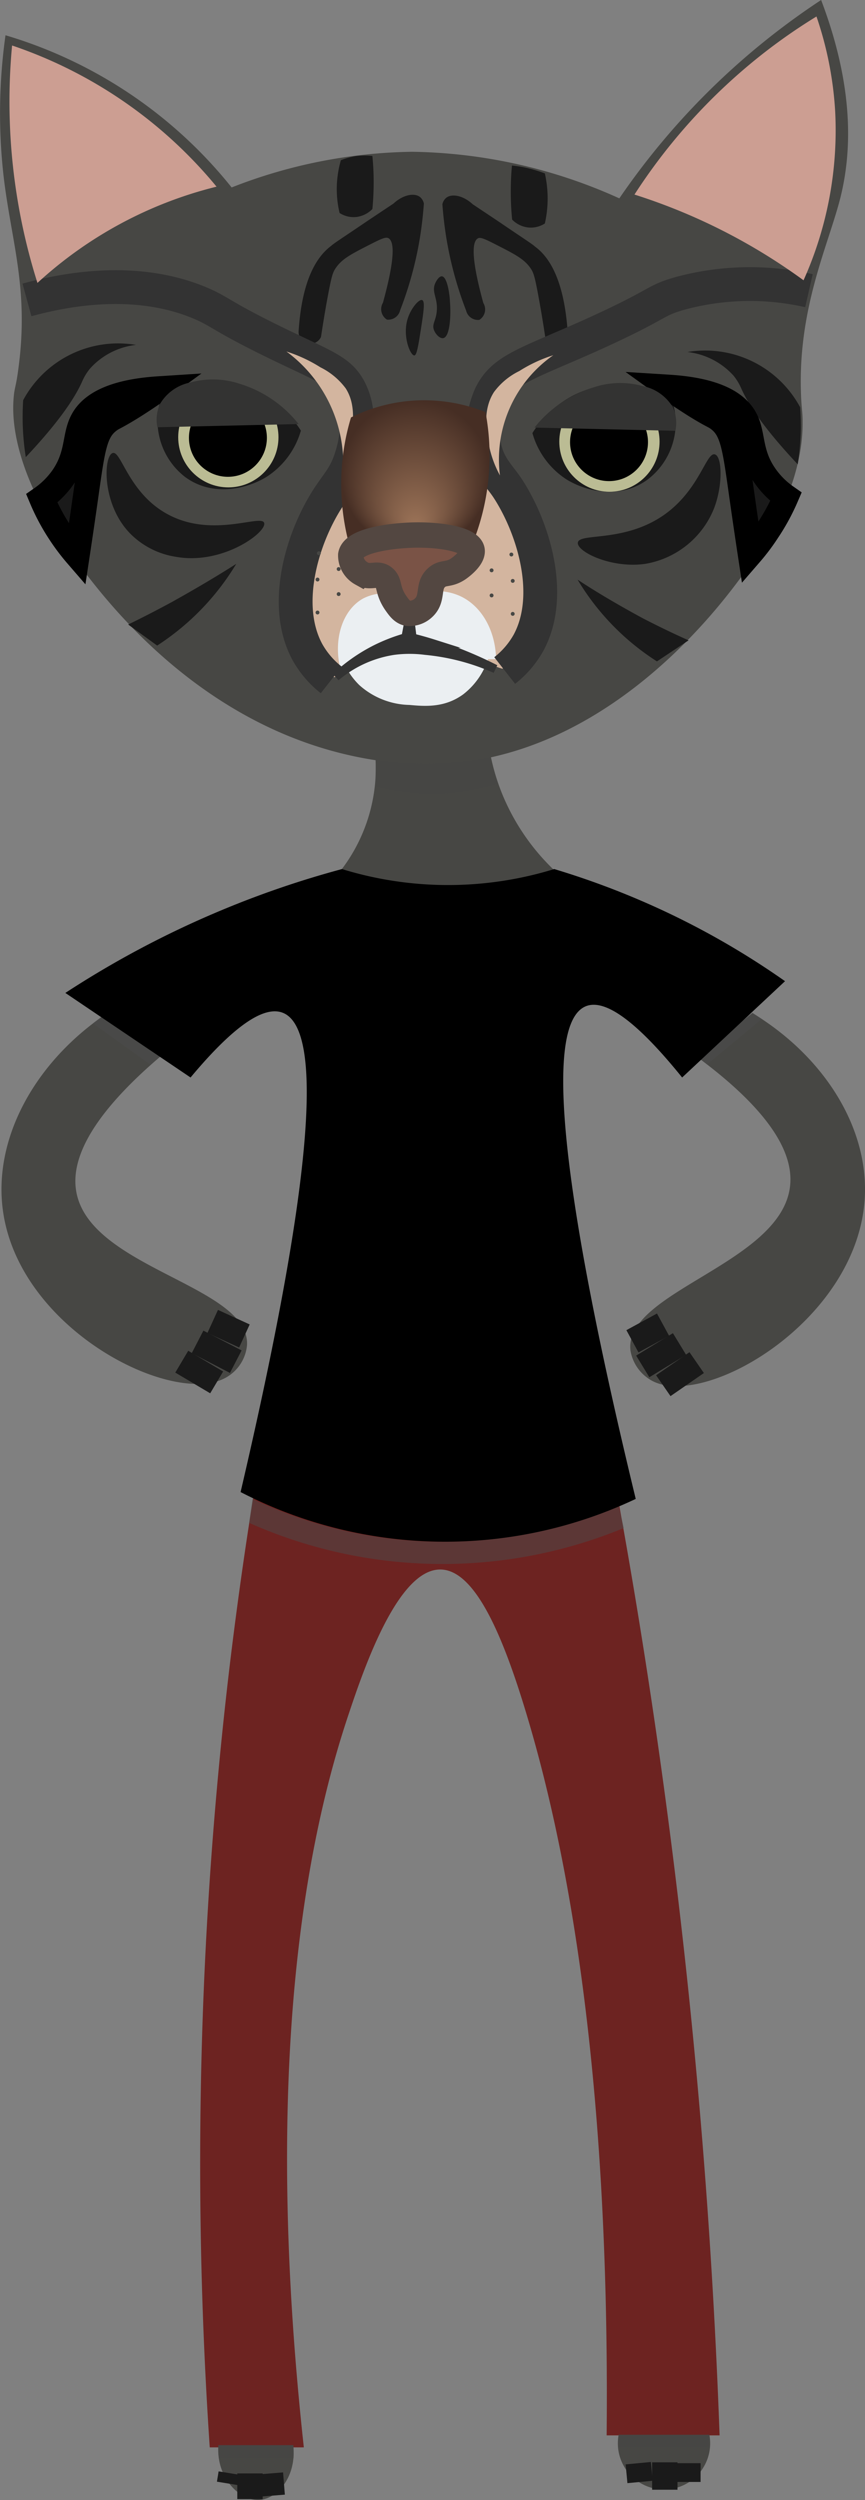 <svg xmlns="http://www.w3.org/2000/svg" xmlns:xlink="http://www.w3.org/1999/xlink" width="102.32" height="295.67" viewBox="0 0 102.32 295.67"><rect x="0" y="0" width="102.32" height="295.67" fill="#808080" stroke="none"/><defs><style>.cls-1{isolation:isolate;}.cls-15,.cls-2{fill:#474744;}.cls-3{fill:#d3b59f;}.cls-4{fill:#ebeff2;}.cls-5,.cls-8{fill:#1a1a1a;}.cls-6{fill:#bbbc94;}.cls-7{fill:#fff;}.cls-8{stroke:#000;}.cls-10,.cls-11,.cls-14,.cls-17,.cls-18,.cls-8,.cls-9{stroke-miterlimit:10;}.cls-14,.cls-17,.cls-18,.cls-8{stroke-width:3px;}.cls-10,.cls-17,.cls-9{fill:none;}.cls-10,.cls-11,.cls-9{stroke:#333;}.cls-9{stroke-width:4px;}.cls-11{fill:#333;}.cls-12{fill:#cc9e92;}.cls-13{fill:url(#radial-gradient);}.cls-14{fill:#7a5346;stroke:#534741;}.cls-15,.cls-20{opacity:0.5;mix-blend-mode:multiply;}.cls-16{fill:#333332;}.cls-17,.cls-18{stroke:#1a1a1a;}.cls-18{fill:#f7a83e;}.cls-19{fill:#6d2321;}.cls-20{fill:#4d4d4d;}</style><radialGradient id="radial-gradient" cx="266.81" cy="178.16" fy="184.641" r="8.77" gradientUnits="userSpaceOnUse"><stop offset="0.05" stop-color="#997156"/><stop offset="1" stop-color="#462e24"/></radialGradient></defs><title>char-body</title><g class="cls-1"><g id="Layer_1" data-name="Layer 1"><path class="cls-2" d="M262.06,211.13a19.86,19.86,0,0,1-4,13.78,41,41,0,0,0,25.12,0,26.15,26.15,0,0,1-6.16-9.12,25.4,25.4,0,0,1-1.42-5Z" transform="translate(-217.68 -122.05)"/><path class="cls-2" d="M314.81,122.05a86.57,86.57,0,0,0-23.87,23.46A61.33,61.33,0,0,0,266.45,140a60.46,60.46,0,0,0-21.37,4.22h0a53.86,53.86,0,0,0-26.75-18,66.29,66.29,0,0,0-.23,16.62c.88,7.62,3,13.24,1.79,22.53-.33,2.67-.52,2.39-.62,4.06-.11,1.89-.25,8.85,7.95,19.65,3.57,4.7,16.46,21.66,38.38,23.27l.85.05c21.56,1.08,35.91-18.1,38.76-21.91,7.07-9.44,7.43-16.09,7.41-18.56,0-1.09-.08-1.21-.16-2.6-.57-10.58,3.18-18.14,4.64-23.94C318.35,140.33,318.86,132.72,314.81,122.05Z" transform="translate(-217.68 -122.05)"/><path class="cls-3" d="M275.58,177.35a28.18,28.18,0,0,1,4.49,8.19,19.81,19.81,0,0,1,1.25,7.17,11.25,11.25,0,0,1-.78,4.06,10.65,10.65,0,0,1-3.43,4.37,12.69,12.69,0,0,1-1.53-23.79Z" transform="translate(-217.68 -122.05)"/><path class="cls-3" d="M258.26,178.91a27.71,27.71,0,0,0-4,7.64,18.54,18.54,0,0,0-1.25,7.17,11.25,11.25,0,0,0,.78,4.06,10.65,10.65,0,0,0,3.43,4.37,13.2,13.2,0,0,0,1.09-23.24Z" transform="translate(-217.68 -122.05)"/><path class="cls-4" d="M258.42,200.59a8.59,8.59,0,0,0,1.77,2.49,9.16,9.16,0,0,0,5.92,2.34c1.78.16,4.14.37,6.36-1.25a8.67,8.67,0,0,0,3.12-4.82,33.42,33.42,0,0,0-17.17,1.24Z" transform="translate(-217.68 -122.05)"/><path class="cls-4" d="M268.61,192a6.69,6.69,0,0,1,3.51.55c2.56,1.19,4.17,4.09,4.24,7.45a32,32,0,0,1-5.31-.31c-2.74-.39-3.36-.85-3.74-1.25a4.07,4.07,0,0,1-.88-3.79A4.3,4.3,0,0,1,268.61,192Z" transform="translate(-217.68 -122.05)"/><path class="cls-4" d="M264.13,192.3a5.59,5.59,0,0,0-3.51.54c-2.38,1.33-3.56,4.73-2.67,8.37A25.19,25.19,0,0,1,261.7,200c2.11-.53,2.94-.45,3.73-1.22a4,4,0,0,0,.88-3.79A4.3,4.3,0,0,0,264.13,192.3Z" transform="translate(-217.68 -122.05)"/><path class="cls-5" d="M297.35,170a11.63,11.63,0,0,0-7.8-2.34c-5.64.45-8.59,5.11-8.89,5.61a9.62,9.62,0,0,0,4,5.46c2.43,1.51,6.48,2.39,9.67,0A8.41,8.41,0,0,0,297.35,170Z" transform="translate(-217.68 -122.05)"/><path class="cls-5" d="M236.58,169.7a11.58,11.58,0,0,1,7.8-2.34c5.64.46,8.58,5.11,8.89,5.62a9.65,9.65,0,0,1-4.05,5.46c-2.43,1.5-6.48,2.38-9.67,0A8.41,8.41,0,0,1,236.58,169.7Z" transform="translate(-217.68 -122.05)"/><circle class="cls-6" cx="27.01" cy="51.71" r="5.93"/><circle cx="26.96" cy="51.78" r="4.61"/><circle class="cls-7" cx="29.69" cy="48.92" r="1.22"/><circle class="cls-6" cx="72.09" cy="52.23" r="5.93"/><circle cx="72.04" cy="52.29" r="4.61"/><circle class="cls-7" cx="74.76" cy="49.44" r="1.22"/><path class="cls-5" d="M220.42,169.38a12.75,12.75,0,0,1,13.35-6.54,8.6,8.6,0,0,0-5.45,2.81,6.38,6.38,0,0,0-.94,1.56c-.8,1.78-2.55,4.55-6.65,8.9a30.55,30.55,0,0,1-.37-4.22C220.35,171,220.37,170.16,220.42,169.38Z" transform="translate(-217.68 -122.05)"/><path class="cls-5" d="M312.33,170.22A12.75,12.75,0,0,0,299,163.68a8.65,8.65,0,0,1,5.46,2.81,6.58,6.58,0,0,1,.93,1.56c.8,1.78,2.55,4.55,6.65,8.91a30.84,30.84,0,0,0,.37-4.23C312.41,171.84,312.38,171,312.33,170.22Z" transform="translate(-217.68 -122.05)"/><path class="cls-8" d="M222.62,181a10.18,10.18,0,0,0,2.5-2.49c1.86-2.69,1.35-4.86,2.34-6.71.87-1.65,3.1-3.37,9-3.75-.74.54-1.86,1.31-3.27,2.19-2,1.23-2.12,1.15-2.65,1.56-1.73,1.31-1.94,3.38-2.81,9.51-.19,1.34-.51,3.56-.94,6.4a25,25,0,0,1-2-2.65A24.72,24.72,0,0,1,222.62,181Z" transform="translate(-217.68 -122.05)"/><path class="cls-8" d="M310.65,180.81a10.06,10.06,0,0,1-2.49-2.5c-1.87-2.68-1.36-4.85-2.34-6.7-.88-1.65-3.1-3.38-9.05-3.75.75.54,1.87,1.31,3.27,2.19,2,1.23,2.13,1.15,2.66,1.56,1.72,1.31,1.93,3.37,2.8,9.51.19,1.33.51,3.56.94,6.4a24.2,24.2,0,0,0,2-2.66A24.94,24.94,0,0,0,310.65,180.81Z" transform="translate(-217.68 -122.05)"/><path class="cls-5" d="M258,141a12.78,12.78,0,0,0-.47,2.81,12.27,12.27,0,0,0,.32,3.43,3.06,3.06,0,0,0,2,.47,3.21,3.21,0,0,0,1.88-.94,32.71,32.71,0,0,0,.15-3.27c0-1.07-.06-2.06-.15-3a8.35,8.35,0,0,0-1.88,0A8.16,8.16,0,0,0,258,141Z" transform="translate(-217.68 -122.05)"/><path class="cls-5" d="M282.13,142.56a13.45,13.45,0,0,1,0,5.92,3.06,3.06,0,0,1-2,.47,3.14,3.14,0,0,1-1.87-.93c-.1-1-.16-2.1-.16-3.28s.05-2.16.14-3.11a13.45,13.45,0,0,1,1.87.31A16,16,0,0,1,282.13,142.56Z" transform="translate(-217.68 -122.05)"/><path class="cls-5" d="M253,161.28a1.39,1.39,0,0,0,2.65.62c.19-1.25.44-2.84.78-4.68.47-2.52.61-2.94.94-3.43.74-1.12,1.84-1.68,4.05-2.81,1.24-.63,1.87-.94,2.19-.77.65.33.92,2-.63,7.64a1.47,1.47,0,0,0,.47,2,1.44,1.44,0,0,0,1.56-1.1,42.94,42.94,0,0,0,2.34-8.57c.23-1.43.38-2.79.47-4.06a1.37,1.37,0,0,0-.47-.78c-.67-.51-2-.26-3.12.78l-3,2c-3.3,2.24-4,2.67-4.37,3C255.21,152.36,253.4,155,253,161.28Z" transform="translate(-217.68 -122.05)"/><path class="cls-5" d="M284.83,161.31a1.39,1.39,0,0,1-1.09,1.4,1.4,1.4,0,0,1-1.56-.78c-.19-1.25-.44-2.84-.78-4.68-.46-2.53-.61-2.94-.93-3.43-.75-1.12-1.85-1.68-4.06-2.81-1.24-.63-1.86-.94-2.18-.78-.65.33-.93,2,.62,7.65a1.46,1.46,0,0,1-.47,2,1.44,1.44,0,0,1-1.56-1.09,43.54,43.54,0,0,1-2.34-8.58c-.23-1.42-.38-2.78-.47-4a1.37,1.37,0,0,1,.47-.78c.67-.51,2-.26,3.12.78l3,2c3.29,2.24,4,2.67,4.36,3C282.58,152.39,284.39,155,284.83,161.31Z" transform="translate(-217.68 -122.05)"/><path class="cls-5" d="M267.62,157.54c.36.14.16,1.44-.15,3.43s-.49,3.1-.78,3.12c-.48,0-1.44-2.3-.78-4.37C266.3,158.49,267.25,157.39,267.62,157.54Z" transform="translate(-217.68 -122.05)"/><path class="cls-5" d="M269.19,155.49c-.54,1.11.33,1.78.15,3.43-.12,1.13-.61,1.49-.31,2.2.19.49.7,1,1.09.92.81-.18.92-2.79.78-4.37,0-.49-.27-2.87-.94-2.94C269.58,154.69,269.23,155.4,269.19,155.49Z" transform="translate(-217.68 -122.05)"/><path class="cls-5" d="M231,175.63c1-.35,1.85,4.64,6.39,7.17,5.34,3,11.22,0,11.54,1.1s-4.92,5-10.45,4a9.65,9.65,0,0,1-5.46-2.81C229.7,181.63,229.92,176,231,175.63Z" transform="translate(-217.68 -122.05)"/><path class="cls-5" d="M302.25,175.79c-1-.31-1.76,3.91-5.62,6.86-4.83,3.69-10.48,2.34-10.6,3.59-.1,1.07,4,3.08,8,2.49a10.66,10.66,0,0,0,8.11-6.55C303.21,179.41,303.1,176.05,302.25,175.79Z" transform="translate(-217.68 -122.05)"/><path class="cls-5" d="M232.84,195.91l3.43,2.49a29.87,29.87,0,0,0,9.36-9.67c-2.36,1.51-4.9,3-7.64,4.53Q235.35,194.69,232.84,195.91Z" transform="translate(-217.68 -122.05)"/><path class="cls-5" d="M299.13,197.78l-3.74,2.49A29.33,29.33,0,0,1,286,190.6c2.28,1.51,4.83,3,7.64,4.53C295.55,196.12,297.38,197,299.13,197.78Z" transform="translate(-217.68 -122.05)"/><path class="cls-9" d="M256.86,202.46a11,11,0,0,1-2.81-3.28c-3-5.52-.67-13.36,2.34-18.09,1.2-1.88,2.11-2.66,2.81-4.84.29-.91,1.54-4.83-.16-8.11-1.2-2.32-3.09-2.77-9.2-5.77s-6.17-3.52-8.58-4.52c-3.18-1.32-9.8-3.22-20.39-.33" transform="translate(-217.68 -122.05)"/><path class="cls-9" d="M277.38,201.35a11,11,0,0,0,2.81-3.27c3-5.53.67-13.37-2.34-18.1-1-1.58-2.28-2.6-2.81-4.83a10.36,10.36,0,0,1,.69-6.38c1.48-3,4.14-3.63,11.7-7,8.45-3.8,7.48-4.1,10.61-5a31.56,31.56,0,0,1,15.33-.34" transform="translate(-217.68 -122.05)"/><path class="cls-9" d="M263.53,191.14" transform="translate(-217.68 -122.05)"/><path class="cls-10" d="M279.55,212.36" transform="translate(-217.68 -122.05)"/><path class="cls-11" d="M266.14,194.89l.32,2.58c.81.2,1.64.43,2.49.7a48.77,48.77,0,0,1,7.33,3A26.49,26.49,0,0,0,268,199a14.58,14.58,0,0,0-3.74,0,13.79,13.79,0,0,0-6.86,3.12,20.24,20.24,0,0,1,4.67-3.28,20.48,20.48,0,0,1,3.59-1.4Z" transform="translate(-217.68 -122.05)"/><path class="cls-12" d="M243.29,144.12a53.57,53.57,0,0,0-24.18-16.69,71.17,71.17,0,0,0,3,28.08,48.48,48.48,0,0,1,21.21-11.39Z" transform="translate(-217.68 -122.05)"/><path class="cls-12" d="M292.73,145.06a69.55,69.55,0,0,1,20,10.14,43.31,43.31,0,0,0,3.74-20A42.12,42.12,0,0,0,314.26,124a67,67,0,0,0-8.58,6.24A68.16,68.16,0,0,0,292.73,145.06Z" transform="translate(-217.68 -122.05)"/><path class="cls-12" d="M259,177" transform="translate(-217.68 -122.05)"/><path class="cls-3" d="M251.56,163.62a16.51,16.51,0,0,1,6.7,14.19,16.28,16.28,0,0,0,.94-3.74c.27-2.1.55-4.23-.62-6.08a8.32,8.32,0,0,0-3-2.5A17.33,17.33,0,0,0,251.56,163.62Z" transform="translate(-217.68 -122.05)"/><path class="cls-3" d="M283.13,164.06a15,15,0,0,0-6.31,14.22,12.66,12.66,0,0,1-1.34-3.77c-.27-1.5-.71-4,.63-6.09a8.17,8.17,0,0,1,3-2.49A17,17,0,0,1,283.13,164.06Z" transform="translate(-217.68 -122.05)"/><path class="cls-13" d="M259.12,186.94l14.37-.38a27.87,27.87,0,0,0,1.62-15.77,19.46,19.46,0,0,0-15.91.63,27,27,0,0,0-1.09,5.93A27.7,27.7,0,0,0,259.12,186.94Z" transform="translate(-217.68 -122.05)"/><path class="cls-14" d="M265.52,185.38c3.21-.24,7.67.25,8,1.71.18.95-1.41,2.08-1.56,2.19-1.23.86-1.86.36-2.65,1.09-1.13,1-.3,2.46-1.56,3.59a2.39,2.39,0,0,1-1.87.62c-.64-.14-1-.67-1.41-1.25-1.06-1.57-.61-2.39-1.4-3s-1.59.16-2.65-.47a2.43,2.43,0,0,1-1.25-2.18C259.48,185.82,264.6,185.44,265.52,185.38Z" transform="translate(-217.68 -122.05)"/><path class="cls-15" d="M262.11,211.92a39.79,39.79,0,0,0,6.47.43,38.67,38.67,0,0,0,7-.74l1,3.1a25.26,25.26,0,0,1-8,1.23,25.88,25.88,0,0,1-6.47-.88Z" transform="translate(-217.68 -122.05)"/><circle class="cls-2" cx="37.72" cy="65.43" r="0.23"/><circle class="cls-2" cx="37.56" cy="68.54" r="0.23"/><circle class="cls-2" cx="40.06" cy="67.3" r="0.23"/><circle class="cls-2" cx="40.06" cy="70.26" r="0.23"/><circle class="cls-2" cx="37.56" cy="72.44" r="0.23"/><circle class="cls-2" cx="60.49" cy="65.58" r="0.23"/><circle class="cls-2" cx="60.65" cy="68.7" r="0.23"/><circle class="cls-2" cx="58.15" cy="67.45" r="0.23"/><circle class="cls-2" cx="58.15" cy="70.42" r="0.23"/><circle class="cls-2" cx="60.65" cy="72.6" r="0.23"/><path class="cls-16" d="M236.3,172.58,253,172.2a14.12,14.12,0,0,0-7-4.77,10,10,0,0,0-5.78-.15,5.38,5.38,0,0,0-3.58,2.49A4.41,4.41,0,0,0,236.3,172.58Z" transform="translate(-217.68 -122.05)"/><path class="cls-16" d="M297.57,173l-16.67-.38a14.21,14.21,0,0,1,7-4.76,9.92,9.92,0,0,1,5.77-.16,5.38,5.38,0,0,1,3.59,2.5A4.45,4.45,0,0,1,297.57,173Z" transform="translate(-217.68 -122.05)"/><path class="cls-2" d="M229.72,242.32c-8.11,5.71-12.91,14.6-11.67,23.07,2.07,14.18,20.49,23.22,26.51,19.49a4.91,4.91,0,0,0,2.34-3.74c.37-6.94-18.07-9-20.12-17.78-.77-3.3.56-8.42,9.88-16.37Z" transform="translate(-217.68 -122.05)"/><line class="cls-17" x1="28.91" y1="158" x2="25.16" y2="156.28"/><line class="cls-17" x1="27.89" y1="161.04" x2="23.37" y2="158.7"/><line class="cls-17" x1="25.63" y1="163.49" x2="21.5" y2="161.04"/><path class="cls-2" d="M108,752" transform="translate(-217.68 -122.05)"/><path class="cls-18" d="M217.5,214.93" transform="translate(-217.68 -122.05)"/><path class="cls-19" d="M248.67,293q-2.22,12.69-3.85,26.3a498.32,498.32,0,0,0-2.33,92.19h11.13c-5.05-46.21.59-72.63,5.27-86.62,1.87-5.61,5.88-17.3,10.92-17.2,4.09.07,7.37,7.87,10.12,17,4.38,14.53,9.93,40.78,9.51,85.4H302.8c-.86-23.81-2.88-49.44-6.58-76.6-1.87-13.75-4.05-27-6.45-39.64l-20.22-.41Z" transform="translate(-217.68 -122.05)"/><path class="cls-2" d="M243.51,411.23c-.29,3.93,2.62,6.64,4.85,6.48s4.44-2.89,4-6.48Z" transform="translate(-217.68 -122.05)"/><path class="cls-2" d="M290.86,410a5.46,5.46,0,1,0,10.73,0Z" transform="translate(-217.68 -122.05)"/><line class="cls-17" x1="78.64" y1="294.45" x2="78.64" y2="291.21"/><line class="cls-17" x1="81.37" y1="293.53" x2="81.37" y2="291.31"/><line class="cls-17" x1="75.71" y1="293.53" x2="75.5" y2="291.31"/><line class="cls-17" x1="29.57" y1="295.56" x2="29.57" y2="292.52"/><line class="cls-17" x1="32.2" y1="295.15" x2="31.99" y2="292.52"/><line class="cls-17" x1="27.14" y1="293.74" x2="27.34" y2="292.52"/><path class="cls-20" d="M247.55,299.32a52.68,52.68,0,0,0,43.31.81l.61,2.63a56.18,56.18,0,0,1-44.32-.61Z" transform="translate(-217.68 -122.05)"/><polygon class="cls-20" points="12.06 120.2 18.94 124.86 17.83 125.94 10.99 121.03 12.06 120.2"/><polygon class="cls-15" points="25.82 289.18 34.73 289.18 34.73 290.74 25.88 290.74 25.82 289.18"/><polygon class="cls-15" points="73.18 287.97 83.9 287.97 83.9 289.39 73.14 289.39 73.18 287.97"/><path class="cls-2" d="M306.7,241.87c8.48,5.14,13.89,13.67,13.25,22.2-1.08,14.29-18.83,24.59-25.1,21.3a5,5,0,0,1-2.59-3.58c-.85-6.9,17.4-10.2,18.83-19.13.54-3.35-1.14-8.37-11-15.65Z" transform="translate(-217.68 -122.05)"/><line class="cls-17" x1="74.81" y1="158.63" x2="78.43" y2="156.66"/><line class="cls-17" x1="76.03" y1="161.6" x2="80.38" y2="158.95"/><line class="cls-17" x1="78.46" y1="163.88" x2="82.41" y2="161.15"/><polygon class="cls-20" points="88.98 119.75 82.44 124.88 83.63 125.89 90.11 120.51 88.98 119.75"/><path d="M258.13,224.83a42.63,42.63,0,0,0,25.11,0,95.62,95.62,0,0,1,11.7,4.37,94.47,94.47,0,0,1,15.6,8.89l-12.17,11.39q-7.92-9.81-11.38-8.43-7.49,3,5.89,58.27a52.76,52.76,0,0,1-46.74-.81q12.53-53.68,5-56.68-3.41-1.35-10.92,7.65l-14.81-10a114,114,0,0,1,18.56-9.82A112.79,112.79,0,0,1,258.13,224.83Z" transform="translate(-217.68 -122.05)"/></g></g></svg>
